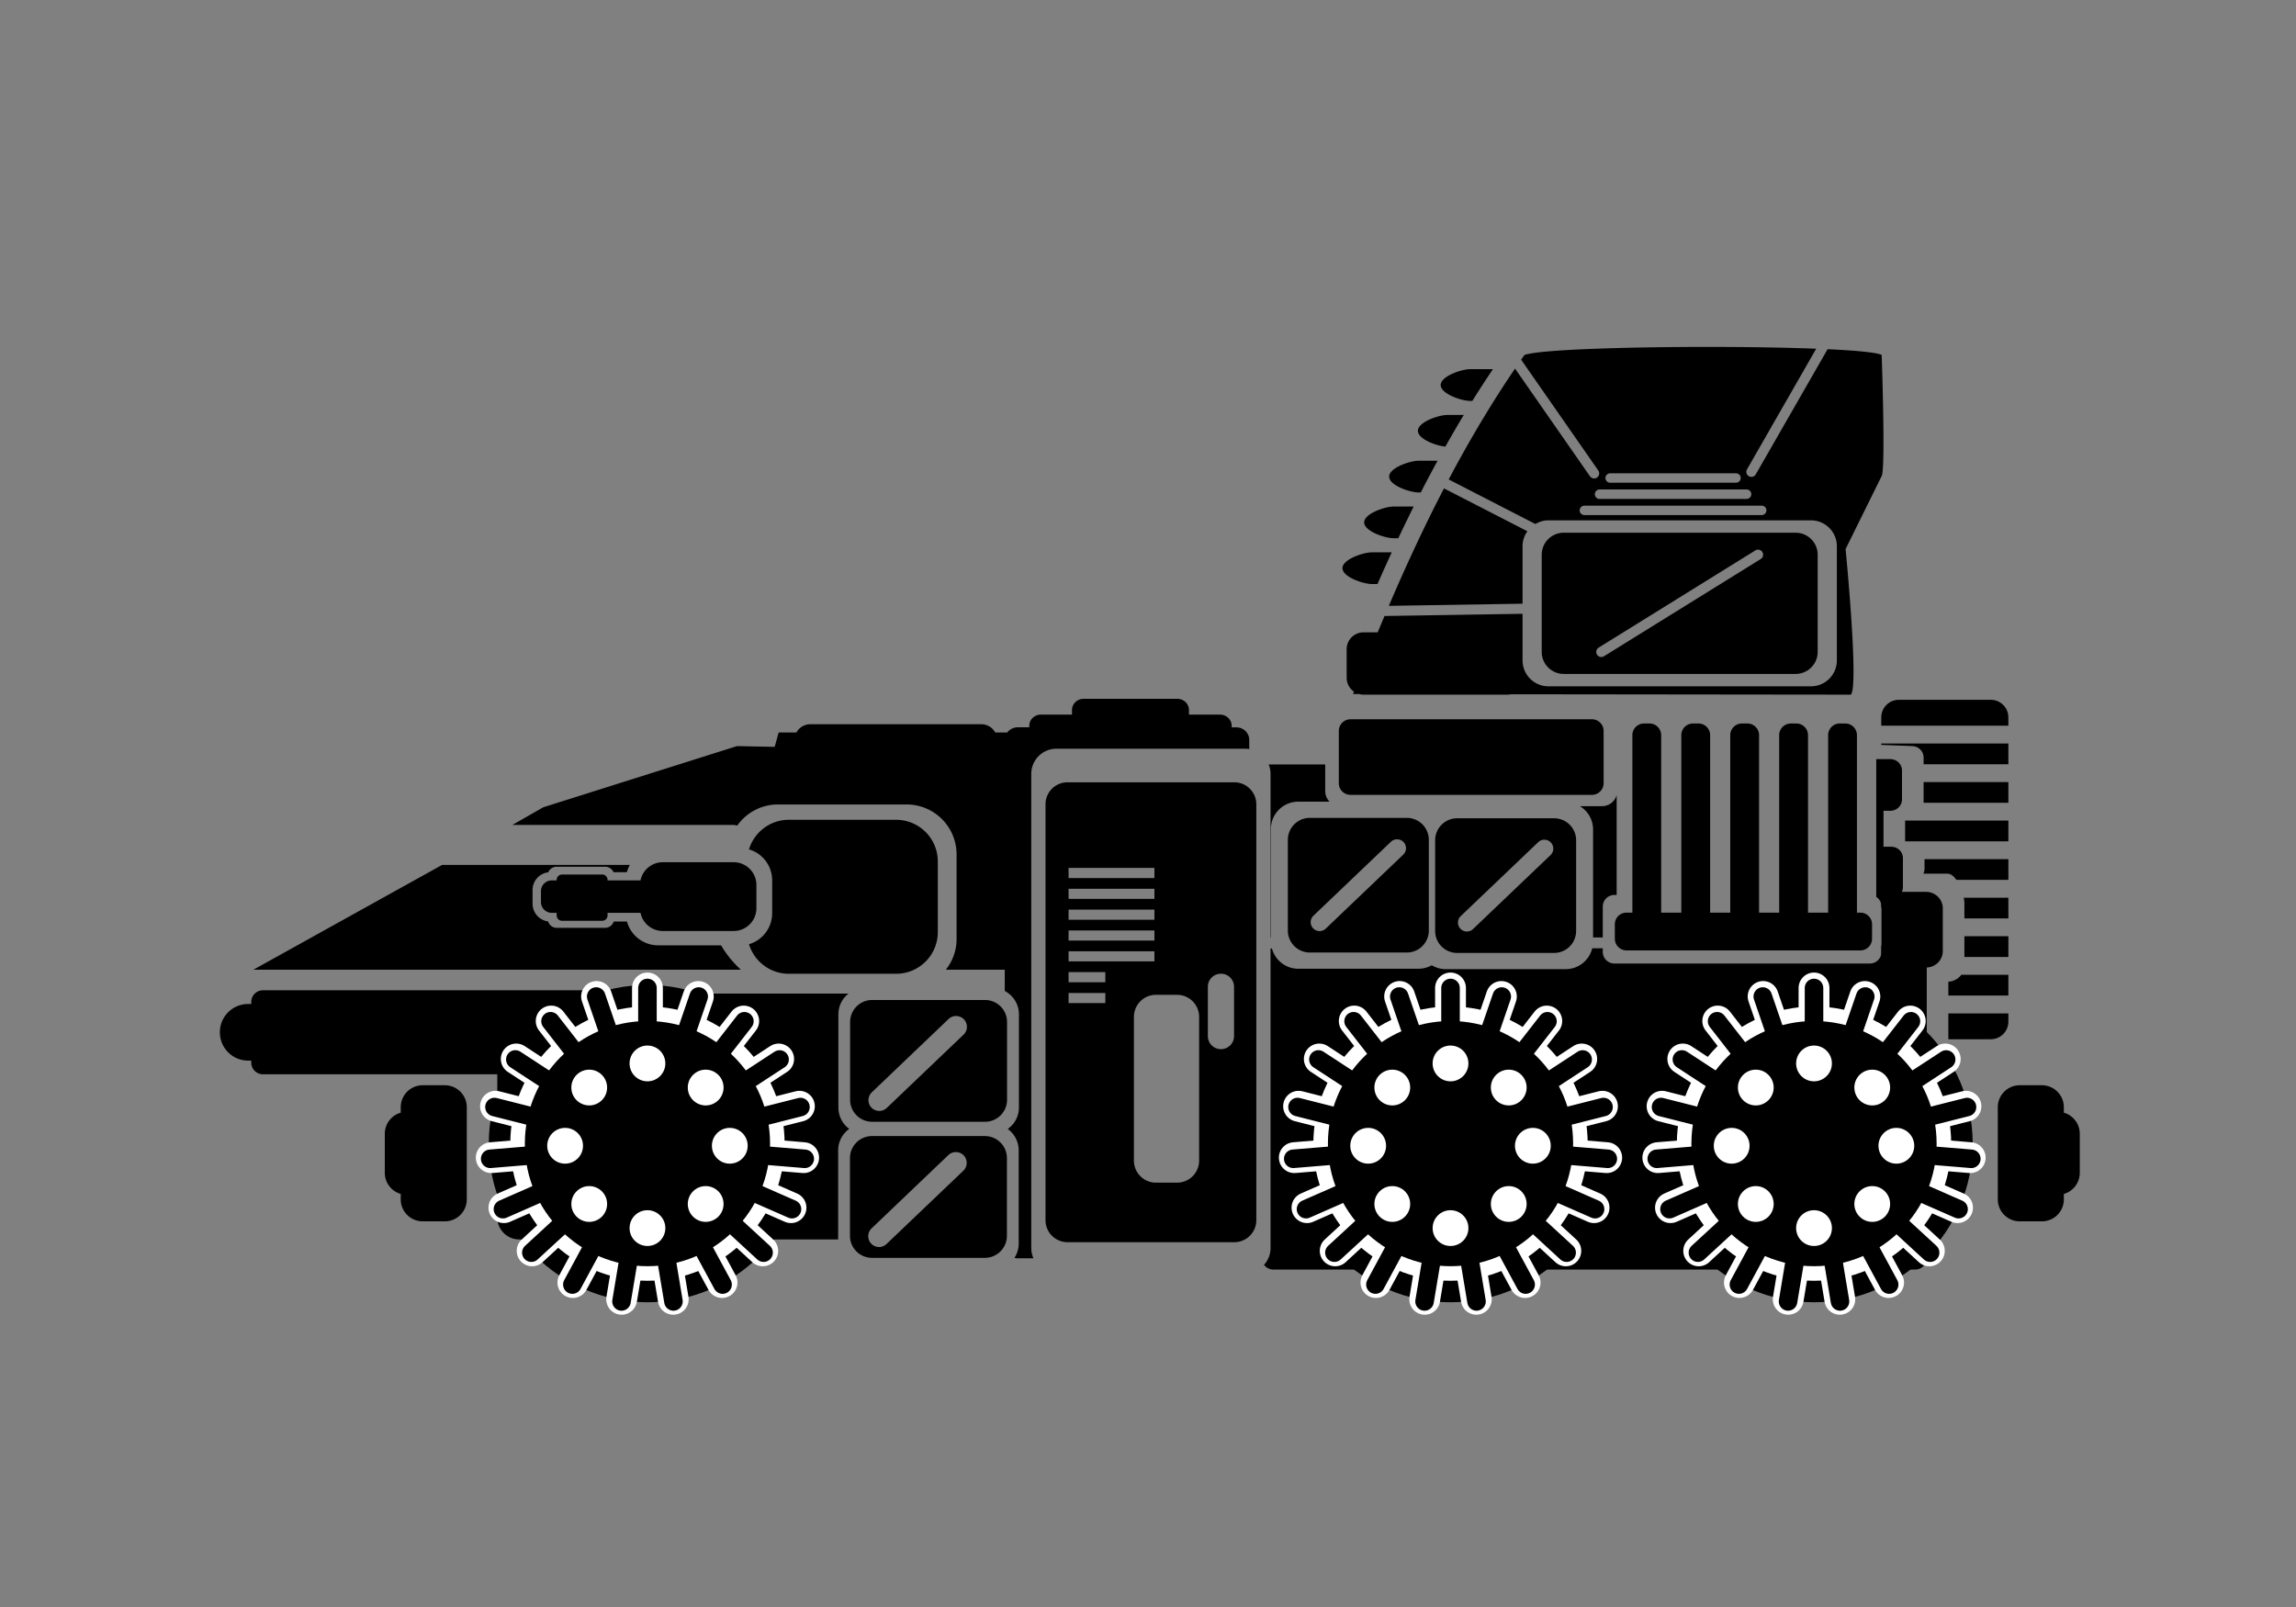 <?xml version="1.0" encoding="UTF-8" standalone="no"?>
<!-- Created with Inkscape (http://www.inkscape.org/) -->

<svg
   width="60mm"
   height="42mm"
   viewBox="0 0 60 42"
   version="1.1"
   id="svg8"
   inkscape:version="1.1.2 (0a00cf5339, 2022-02-04)"
   sodipodi:docname="JES III.svg"
   xmlns:inkscape="http://www.inkscape.org/namespaces/inkscape"
   xmlns:sodipodi="http://sodipodi.sourceforge.net/DTD/sodipodi-0.dtd"
   xmlns="http://www.w3.org/2000/svg"
   xmlns:svg="http://www.w3.org/2000/svg"
   xmlns:rdf="http://www.w3.org/1999/02/22-rdf-syntax-ns#"
   xmlns:cc="http://creativecommons.org/ns#"
   xmlns:dc="http://purl.org/dc/elements/1.1/">
  <rect x="0" y="0" width="60" height="42" fill="#808080" stroke="none"/>
  <defs
     id="defs2">
    <inkscape:path-effect
       effect="copy_rotate"
       starting_point="62.825,51.903"
       origin="61.825,51.903"
       id="path-effect2032"
       is_visible="true"
       lpeversion="1"
       method="normal"
       num_copies="19"
       starting_angle="0"
       rotation_angle="18.947"
       gap="-0.01"
       copies_to_360="true"
       mirror_copies="false"
       split_items="false" />
    <inkscape:path-effect
       effect="copy_rotate"
       starting_point="62.818,52.034"
       origin="61.825,52.034"
       id="path-effect1183"
       is_visible="true"
       lpeversion="1"
       method="normal"
       num_copies="19"
       starting_angle="0"
       rotation_angle="18.947"
       gap="-0.01"
       copies_to_360="true"
       mirror_copies="false"
       split_items="false" />
    <inkscape:path-effect
       effect="copy_rotate"
       starting_point="64.01,52.034"
       origin="61.825,52.034"
       id="path-effect2800"
       is_visible="true"
       lpeversion="1"
       method="normal"
       num_copies="8"
       starting_angle="0"
       rotation_angle="45"
       gap="-0.01"
       copies_to_360="true"
       mirror_copies="false"
       split_items="false" />
    <inkscape:path-effect
       effect="copy_rotate"
       starting_point="62.825,51.903"
       origin="61.825,51.903"
       id="path-effect2032-8"
       is_visible="true"
       lpeversion="1"
       method="normal"
       num_copies="19"
       starting_angle="0"
       rotation_angle="18.947"
       gap="-0.01"
       copies_to_360="true"
       mirror_copies="false"
       split_items="false" />
    <inkscape:path-effect
       effect="copy_rotate"
       starting_point="62.818,52.034"
       origin="61.825,52.034"
       id="path-effect1183-9"
       is_visible="true"
       lpeversion="1"
       method="normal"
       num_copies="19"
       starting_angle="0"
       rotation_angle="18.947"
       gap="-0.01"
       copies_to_360="true"
       mirror_copies="false"
       split_items="false" />
    <inkscape:path-effect
       effect="copy_rotate"
       starting_point="64.01,52.034"
       origin="61.825,52.034"
       id="path-effect2800-6"
       is_visible="true"
       lpeversion="1"
       method="normal"
       num_copies="8"
       starting_angle="0"
       rotation_angle="45"
       gap="-0.01"
       copies_to_360="true"
       mirror_copies="false"
       split_items="false" />
    <inkscape:path-effect
       effect="copy_rotate"
       starting_point="62.825,51.903"
       origin="61.825,51.903"
       id="path-effect2032-4"
       is_visible="true"
       lpeversion="1"
       method="normal"
       num_copies="19"
       starting_angle="0"
       rotation_angle="18.947"
       gap="-0.01"
       copies_to_360="true"
       mirror_copies="false"
       split_items="false" />
    <inkscape:path-effect
       effect="copy_rotate"
       starting_point="62.818,52.034"
       origin="61.825,52.034"
       id="path-effect1183-8"
       is_visible="true"
       lpeversion="1"
       method="normal"
       num_copies="19"
       starting_angle="0"
       rotation_angle="18.947"
       gap="-0.01"
       copies_to_360="true"
       mirror_copies="false"
       split_items="false" />
    <inkscape:path-effect
       effect="copy_rotate"
       starting_point="64.01,52.034"
       origin="61.825,52.034"
       id="path-effect2800-8"
       is_visible="true"
       lpeversion="1"
       method="normal"
       num_copies="8"
       starting_angle="0"
       rotation_angle="45"
       gap="-0.01"
       copies_to_360="true"
       mirror_copies="false"
       split_items="false" />
  </defs>
  <sodipodi:namedview
     id="base"
     pagecolor="#ffffff"
     bordercolor="#666666"
     borderopacity="1.0"
     inkscape:pageopacity="0.0"
     inkscape:pageshadow="2"
     inkscape:zoom="1.4142136"
     inkscape:cx="199.75766"
     inkscape:cy="294.15641"
     inkscape:document-units="mm"
     inkscape:current-layer="layer1"
     showgrid="false"
     inkscape:window-width="1920"
     inkscape:window-height="1043"
     inkscape:window-x="1920"
     inkscape:window-y="1080"
     inkscape:window-maximized="1"
     inkscape:snap-global="false"
     showguides="true"
     inkscape:pagecheckerboard="0" />
  <g
     inkscape:label="Capa 1"
     inkscape:groupmode="layer"
     id="layer1"
     transform="translate(0,-255)">
    <path
       id="rect12735"
       style="fill:#000000;stroke:none;stroke-width:2.25;stroke-linecap:round;stroke-miterlimit:4;stroke-dasharray:none;stop-color:#000000"
       d="M 187.252 69.018 C 186.29 69.018 185.516 69.792 185.516 70.754 L 185.516 71.572 L 198.051 71.572 L 198.051 70.754 C 198.051 69.792 197.276 69.018 196.314 69.018 L 187.252 69.018 z M 185.516 73.328 L 185.516 73.465 L 188.541 73.582 C 189.179 73.582 189.691 74.081 189.691 74.701 L 189.691 75.373 L 198.051 75.373 L 198.051 73.328 L 185.516 73.328 z M 189.691 77.131 L 189.691 79.174 L 198.051 79.174 L 198.051 77.131 L 189.691 77.131 z M 187.869 80.932 L 187.869 82.977 L 198.051 82.977 L 198.051 80.932 L 187.869 80.932 z M 189.783 84.732 L 189.783 85.691 C 189.783 85.862 189.743 86.022 189.674 86.166 L 192.049 86.166 C 192.372 86.166 192.675 86.415 192.93 86.777 L 198.051 86.777 L 198.051 84.732 L 189.783 84.732 z M 185.516 88.535 L 185.516 89.52 L 185.586 89.52 C 186.194 89.52 186.689 89.984 186.734 90.58 L 187.67 90.58 L 187.67 88.926 C 187.67 88.709 186.906 88.611 186.148 88.535 L 185.516 88.535 z M 193.65 88.535 C 193.692 88.742 193.715 88.932 193.715 89.088 L 193.715 90.58 L 198.051 90.58 L 198.051 88.535 L 193.65 88.535 z M 186.713 92.336 C 186.602 92.857 186.141 93.246 185.586 93.246 L 185.516 93.246 L 185.516 94.381 L 187.098 94.381 C 187.441 94.182 187.67 93.814 187.67 93.387 L 187.67 92.336 L 186.713 92.336 z M 193.715 92.336 L 193.715 94.381 L 198.051 94.381 L 198.051 92.336 L 193.715 92.336 z M 193.408 96.139 C 193.122 96.531 192.662 96.795 192.135 96.82 L 192.133 96.82 L 192.133 98.184 L 198.051 98.184 L 198.051 96.139 L 193.408 96.139 z M 192.133 99.947 L 192.133 102.496 L 196.314 102.496 C 197.276 102.496 198.051 101.722 198.051 100.76 L 198.051 99.947 L 192.133 99.947 z "
       transform="matrix(0.265,0,0,0.265,0,255)" />
    <path
       id="rect11417"
       style="stroke-width:2.135;stroke-linecap:round;stop-color:#000000"
       d="M 168.271 34.215 C 160.097 34.217 151.813 34.484 150.33 35.008 C 150.221 35.163 150.114 35.319 150.006 35.475 L 157.609 46.4 A 0.5 0.5 0 0 1 157.492 47.094 A 0.5 0.5 0 0 1 156.789 46.969 L 149.402 36.352 C 147.005 39.875 144.842 43.537 142.859 47.285 L 151.408 51.68 C 151.788 51.456 152.227 51.318 152.701 51.318 L 178.578 51.318 C 179.996 51.318 181.139 52.461 181.139 53.879 L 181.139 65.127 C 181.139 66.545 179.996 67.688 178.578 67.688 L 152.701 67.688 C 151.283 67.688 150.143 66.545 150.143 65.127 L 150.143 60.535 L 136.531 60.754 C 136.305 61.29 136.081 61.827 135.859 62.363 L 134.471 62.363 C 133.543 62.363 132.797 63.109 132.797 64.037 L 132.797 66.836 C 132.797 67.41 133.082 67.913 133.52 68.215 C 133.489 68.294 133.456 68.373 133.426 68.451 L 134.031 68.451 C 134.171 68.489 134.318 68.51 134.471 68.51 L 148.623 68.51 C 148.749 68.51 148.872 68.498 148.99 68.471 L 182.527 68.51 C 183.319 67.568 181.998 54.15 181.998 54.15 L 185.557 46.949 C 185.954 46.233 185.557 35.008 185.557 35.008 C 185.07 34.76 183.054 34.571 180.225 34.439 L 173.141 46.783 A 0.5 0.5 0 0 1 172.461 46.969 A 0.5 0.5 0 0 1 172.277 46.289 L 179.1 34.393 C 176.006 34.274 172.156 34.214 168.271 34.215 z M 144.98 36.41 C 144.114 36.41 142.07 37.108 142.07 37.975 C 142.07 38.841 144.114 39.539 144.98 39.539 L 145.193 39.539 C 145.849 38.485 146.526 37.442 147.221 36.41 L 144.98 36.41 z M 142.732 40.926 C 141.866 40.926 139.822 41.624 139.822 42.49 C 139.822 43.296 141.589 43.957 142.533 44.045 C 143.122 42.997 143.725 41.957 144.346 40.926 L 142.732 40.926 z M 139.9 45.441 C 139.034 45.441 136.988 46.139 136.988 47.006 C 136.988 47.872 139.034 48.57 139.9 48.57 L 140.107 48.57 C 140.645 47.521 141.197 46.478 141.762 45.441 L 139.9 45.441 z M 158.783 46.68 L 171.189 46.68 A 0.465 0.465 0 0 1 171.656 47.146 A 0.465 0.465 0 0 1 171.189 47.607 L 158.783 47.607 A 0.465 0.465 0 0 1 158.316 47.146 A 0.465 0.465 0 0 1 158.783 46.68 z M 142.396 48.168 C 140.423 51.965 138.628 55.845 136.957 59.752 L 150.143 59.539 L 150.143 53.879 C 150.143 53.323 150.322 52.813 150.621 52.395 L 142.396 48.168 z M 157.74 48.273 L 172.234 48.273 A 0.465 0.465 0 0 1 172.701 48.74 A 0.465 0.465 0 0 1 172.234 49.207 L 157.74 49.207 A 0.465 0.465 0 0 1 157.273 48.74 A 0.465 0.465 0 0 1 157.74 48.273 z M 156.242 49.873 L 173.73 49.873 A 0.465 0.465 0 0 1 174.191 50.332 A 0.465 0.465 0 0 1 173.73 50.799 L 156.242 50.799 A 0.465 0.465 0 0 1 155.775 50.332 A 0.465 0.465 0 0 1 156.242 49.873 z M 137.438 49.957 C 136.571 49.957 134.525 50.655 134.525 51.521 C 134.525 52.388 136.571 53.084 137.438 53.084 L 137.891 53.084 C 138.384 52.037 138.889 50.994 139.406 49.957 L 137.438 49.957 z M 154.213 52.539 C 153.006 52.539 152.033 53.51 152.033 54.717 L 152.033 64.289 C 152.033 65.496 153.006 66.467 154.213 66.467 L 177.066 66.467 C 178.273 66.467 179.246 65.496 179.246 64.289 L 179.246 54.717 C 179.246 53.51 178.273 52.539 177.066 52.539 L 154.213 52.539 z M 173.285 54.215 A 0.501 0.501 0 0 1 173.48 54.223 A 0.501 0.501 0 0 1 173.791 54.445 A 0.501 0.501 0 0 1 173.635 55.133 L 158.178 64.721 A 0.501 0.501 0 0 1 157.484 64.559 A 0.501 0.501 0 0 1 157.646 63.873 L 173.104 54.283 A 0.501 0.501 0 0 1 173.285 54.215 z M 135.295 54.473 C 134.428 54.473 132.383 55.169 132.383 56.035 C 132.383 56.902 134.428 57.6 135.295 57.6 L 135.84 57.6 C 136.298 56.554 136.765 55.512 137.244 54.473 L 135.295 54.473 z "
       transform="matrix(0.265,0,0,0.265,0,255)" />
    <path
       id="rect8048"
       style="fill:#000000;stroke:none;stroke-width:2.092;stroke-linecap:round;stroke-miterlimit:4;stroke-dasharray:none;stop-color:#000000"
       d="M 106.834 68.922 C 106.211 68.938 105.713 69.426 105.713 70.027 L 105.713 70.467 C 105.713 70.471 105.713 70.473 105.713 70.477 L 102.654 70.477 C 102.016 70.477 101.502 70.97 101.502 71.582 C 101.502 71.632 101.507 71.682 101.514 71.73 L 100.373 71.73 C 99.941 71.73 99.562 71.93 99.328 72.24 L 98.141 72.24 C 97.875 71.756 97.361 71.428 96.768 71.428 L 79.91 71.428 C 79.317 71.428 78.802 71.756 78.537 72.24 L 76.787 72.24 L 76.393 73.658 L 72.676 73.584 L 53.574 79.617 L 50.525 81.361 L 72.283 81.361 C 72.428 81.361 72.567 81.386 72.697 81.428 C 73.567 80.195 74.986 79.381 76.605 79.34 C 76.648 79.339 76.692 79.34 76.734 79.34 L 89.393 79.34 C 92.128 79.34 94.332 81.542 94.332 84.277 L 94.332 92.615 C 94.332 93.763 93.928 94.802 93.275 95.639 L 99.082 95.639 L 99.082 97.734 C 99.91 98.172 100.479 99.029 100.479 100.035 L 100.479 109.225 C 100.479 110.106 100.043 110.873 99.377 111.344 C 100.03 111.818 100.457 112.582 100.457 113.455 L 100.457 122.645 C 100.457 123.168 100.302 123.651 100.039 124.059 C 100.145 124.085 100.258 124.1 100.373 124.1 L 101.912 124.1 C 101.775 123.791 101.697 123.45 101.697 123.09 L 101.697 76.326 C 101.697 74.95 102.805 73.842 104.182 73.842 L 122.809 73.842 C 122.94 73.842 123.066 73.86 123.191 73.879 L 123.191 72.969 C 123.191 72.282 122.614 71.732 121.898 71.732 L 121.447 71.732 C 121.454 71.684 121.459 71.635 121.459 71.584 C 121.459 70.972 120.945 70.479 120.307 70.479 L 117.246 70.479 C 117.246 70.475 117.246 70.471 117.246 70.467 L 117.246 70.027 C 117.246 69.416 116.733 68.922 116.096 68.922 L 106.865 68.922 C 106.856 68.922 106.845 68.922 106.836 68.922 L 106.834 68.922 z M 133.178 70.938 C 132.54 70.938 132.025 71.452 132.025 72.09 L 132.025 77.24 C 132.025 77.878 132.54 78.393 133.178 78.393 L 156.984 78.393 C 157.622 78.393 158.137 77.878 158.137 77.24 L 158.137 72.09 C 158.137 71.452 157.622 70.938 156.984 70.938 L 133.178 70.938 z M 162.125 71.355 C 161.487 71.355 160.973 71.87 160.973 72.508 L 160.973 89.957 C 160.973 89.976 160.974 89.989 160.975 90.008 L 160.396 90.008 C 159.759 90.008 159.244 90.52 159.244 91.158 L 159.244 92.582 C 159.244 93.22 159.759 93.734 160.396 93.734 L 183.455 93.734 C 184.093 93.734 184.607 93.22 184.607 92.582 L 184.607 91.158 C 184.607 90.52 184.093 90.008 183.455 90.008 L 183.117 90.008 C 183.118 89.989 183.119 89.976 183.119 89.957 L 183.119 72.508 C 183.119 71.87 182.605 71.355 181.967 71.355 L 181.43 71.355 C 180.792 71.355 180.277 71.87 180.277 72.508 L 180.277 89.957 C 180.277 89.976 180.278 89.989 180.279 90.008 L 178.291 90.008 C 178.292 89.989 178.293 89.976 178.293 89.957 L 178.293 72.508 C 178.293 71.87 177.779 71.355 177.141 71.355 L 176.604 71.355 C 175.966 71.355 175.451 71.87 175.451 72.508 L 175.451 89.957 C 175.451 89.976 175.452 89.989 175.453 90.008 L 173.465 90.008 C 173.466 89.989 173.467 89.976 173.467 89.957 L 173.467 72.508 C 173.467 71.87 172.952 71.355 172.314 71.355 L 171.777 71.355 C 171.139 71.355 170.625 71.87 170.625 72.508 L 170.625 89.957 C 170.625 89.976 170.626 89.989 170.627 90.008 L 168.639 90.008 C 168.639 89.989 168.641 89.976 168.641 89.957 L 168.641 72.508 C 168.641 71.87 168.126 71.355 167.488 71.355 L 166.951 71.355 C 166.313 71.355 165.799 71.87 165.799 72.508 L 165.799 89.957 C 165.799 89.976 165.8 89.989 165.801 90.008 L 163.812 90.008 C 163.813 89.989 163.814 89.976 163.814 89.957 L 163.814 72.508 C 163.814 71.87 163.3 71.355 162.662 71.355 L 162.125 71.355 z M 185.023 74.869 L 185.023 88.455 C 185.335 88.661 185.539 89.013 185.539 89.416 L 185.539 93.877 C 185.539 94.515 185.027 95.027 184.389 95.027 L 159.205 95.027 C 158.567 95.027 158.053 94.515 158.053 93.877 L 158.053 93.523 L 157.014 93.523 C 156.725 94.706 155.67 95.582 154.396 95.582 L 142.553 95.582 C 142.05 95.582 141.588 95.436 141.186 95.199 C 140.798 95.417 140.35 95.541 139.871 95.541 L 128.027 95.541 C 126.773 95.541 125.735 94.69 125.428 93.535 C 125.382 93.543 125.337 93.549 125.293 93.561 L 125.293 123.09 C 125.293 123.73 125.046 124.306 124.65 124.746 C 124.859 125.028 125.199 125.211 125.584 125.211 L 188.85 125.211 C 189.488 125.211 190.002 124.71 190.002 124.09 L 190.002 95.422 L 190.004 95.422 C 190.886 95.379 191.584 94.674 191.584 93.805 L 191.584 89.578 C 191.584 88.681 190.841 87.959 189.918 87.959 L 187.543 87.959 C 187.612 87.815 187.652 87.655 187.652 87.484 L 187.652 84.629 C 187.652 84.009 187.138 83.51 186.5 83.51 L 185.738 83.51 L 185.738 79.963 L 186.41 79.963 C 187.048 79.963 187.561 79.462 187.561 78.842 L 187.561 75.988 C 187.561 75.368 187.048 74.869 186.41 74.869 L 185.023 74.869 z M 125.107 75.391 C 125.225 75.679 125.293 75.994 125.293 76.326 L 125.293 92.457 L 125.326 92.457 L 125.326 81.768 C 125.326 80.271 126.53 79.064 128.027 79.064 L 131.113 79.064 C 130.846 78.795 130.682 78.423 130.682 78.012 L 130.682 75.391 L 125.107 75.391 z M 105.221 77.154 C 104.04 77.185 103.1 78.144 103.1 79.332 L 103.1 120.334 C 103.1 121.541 104.071 122.512 105.277 122.512 L 121.711 122.512 C 122.918 122.512 123.889 121.541 123.889 120.334 L 123.889 79.332 C 123.889 78.125 122.918 77.154 121.711 77.154 L 105.277 77.154 C 105.258 77.154 105.239 77.154 105.221 77.154 z M 159.422 78.418 C 159.245 79.048 158.67 79.508 157.982 79.508 L 155.799 79.508 C 156.576 79.981 157.098 80.828 157.098 81.809 L 157.098 92.457 L 158.053 92.457 L 158.053 89.416 C 158.053 88.778 158.567 88.266 159.205 88.266 L 159.422 88.266 L 159.422 78.418 z M 129.119 80.662 C 127.939 80.692 126.998 81.652 126.998 82.84 L 126.998 91.766 C 126.998 92.972 127.969 93.943 129.176 93.943 L 138.723 93.943 C 139.929 93.943 140.9 92.972 140.9 91.766 L 140.9 82.84 C 140.9 81.633 139.929 80.662 138.723 80.662 L 129.176 80.662 C 129.157 80.662 129.138 80.662 129.119 80.662 z M 143.645 80.703 C 142.464 80.733 141.523 81.693 141.523 82.881 L 141.523 91.807 C 141.523 93.013 142.494 93.984 143.701 93.984 L 153.248 93.984 C 154.455 93.984 155.426 93.013 155.426 91.807 L 155.426 82.881 C 155.426 81.674 154.455 80.703 153.248 80.703 L 143.701 80.703 C 143.682 80.703 143.663 80.703 143.645 80.703 z M 77.695 80.852 C 75.879 80.897 74.363 82.11 73.861 83.77 C 75.185 84.158 76.146 85.377 76.146 86.83 L 76.146 90.059 C 76.146 91.512 75.185 92.733 73.861 93.121 C 74.373 94.813 75.939 96.039 77.803 96.039 L 88.359 96.039 C 90.641 96.039 92.479 94.203 92.479 91.922 L 92.479 84.969 C 92.479 82.687 90.641 80.852 88.359 80.852 L 77.803 80.852 C 77.767 80.852 77.731 80.851 77.695 80.852 z M 137.748 82.775 L 137.748 82.777 C 137.762 82.777 137.776 82.777 137.791 82.777 C 138.025 82.781 138.247 82.881 138.408 83.051 C 138.742 83.402 138.727 83.956 138.377 84.291 L 130.738 91.584 C 130.386 91.923 129.826 91.909 129.49 91.553 C 129.157 91.202 129.172 90.647 129.521 90.312 L 137.162 83.02 C 137.32 82.868 137.53 82.781 137.748 82.775 z M 152.271 82.814 L 152.271 82.816 C 152.286 82.816 152.3 82.816 152.314 82.816 C 152.547 82.82 152.769 82.919 152.93 83.088 C 153.268 83.44 153.254 84 152.898 84.336 L 145.258 91.629 C 144.907 91.963 144.352 91.948 144.018 91.598 C 143.679 91.246 143.694 90.685 144.049 90.35 L 151.689 83.057 C 151.847 82.907 152.055 82.82 152.271 82.814 z M 65.369 85.035 C 64.278 85.035 63.373 85.802 63.162 86.828 L 59.912 86.828 L 59.912 86.779 C 59.912 86.486 59.675 86.248 59.381 86.248 L 55.426 86.248 C 55.132 86.248 54.895 86.485 54.895 86.779 L 54.895 86.828 L 54.41 86.828 C 53.82 86.828 53.346 87.304 53.346 87.895 L 53.346 88.961 C 53.346 89.551 53.82 90.027 54.41 90.027 L 54.895 90.027 L 54.895 90.283 C 54.895 90.577 55.132 90.814 55.426 90.814 L 59.381 90.814 C 59.675 90.814 59.912 90.577 59.912 90.283 L 59.912 90.027 L 63.162 90.027 C 63.373 91.054 64.278 91.82 65.369 91.82 L 72.338 91.82 C 73.586 91.82 74.592 90.815 74.592 89.566 L 74.592 87.287 C 74.592 86.039 73.586 85.035 72.338 85.035 L 65.369 85.035 z M 43.604 85.299 L 24.986 95.639 L 73.057 95.639 C 72.255 94.893 71.557 94.029 71.111 93.232 L 64.904 93.232 C 63.43 93.232 62.196 92.242 61.826 90.889 L 60.523 90.889 C 60.402 91.246 60.073 91.506 59.674 91.506 L 54.898 91.506 C 54.493 91.506 54.164 91.238 54.047 90.873 C 53.182 90.761 52.518 90.026 52.518 89.129 L 52.518 87.777 C 52.518 86.875 53.191 86.136 54.064 86.031 C 54.202 85.707 54.523 85.48 54.898 85.48 L 59.674 85.48 C 60.044 85.48 60.359 85.701 60.5 86.018 L 61.818 86.018 C 61.887 85.765 61.987 85.525 62.109 85.299 L 43.604 85.299 z M 105.375 85.598 L 113.842 85.598 L 113.842 86.602 L 105.375 86.602 L 105.375 85.598 z M 105.375 87.656 L 113.842 87.656 L 113.842 88.654 L 105.375 88.654 L 105.375 87.656 z M 105.375 89.709 L 113.842 89.709 L 113.842 90.713 L 105.375 90.713 L 105.375 89.709 z M 105.375 91.77 L 113.842 91.77 L 113.842 92.766 L 105.375 92.766 L 105.375 91.77 z M 105.375 93.82 L 113.842 93.82 L 113.842 94.818 L 105.375 94.818 L 105.375 93.82 z M 105.375 95.873 L 109 95.873 L 109 96.877 L 105.375 96.877 L 105.375 95.873 z M 120.4 96.033 C 121.116 96.033 121.693 96.608 121.693 97.324 L 121.693 102.182 C 121.693 102.897 121.116 103.473 120.4 103.473 C 119.685 103.473 119.109 102.897 119.109 102.182 L 119.109 97.324 C 119.109 96.608 119.685 96.033 120.4 96.033 z M 25.902 97.668 C 25.278 97.683 24.779 98.19 24.779 98.818 L 24.779 99.018 L 24.475 99.018 C 22.928 99.018 21.682 100.262 21.682 101.809 C 21.682 103.355 22.928 104.602 24.475 104.602 L 24.779 104.602 L 24.779 104.799 C 24.779 105.437 25.294 105.951 25.932 105.951 L 49.039 105.951 L 49.039 120.07 C 49.039 121.272 50.007 122.24 51.209 122.24 L 82.654 122.24 L 82.654 113.455 C 82.654 112.577 83.086 111.81 83.746 111.336 C 83.096 110.862 82.676 110.095 82.676 109.225 L 82.676 100.035 C 82.676 99.2 83.07 98.468 83.676 97.99 L 59.477 97.99 C 59.27 97.791 58.989 97.668 58.678 97.668 L 25.932 97.668 C 25.922 97.668 25.912 97.668 25.902 97.668 z M 105.375 97.934 L 109 97.934 L 109 98.93 L 105.375 98.93 L 105.375 97.934 z M 113.941 98.115 C 113.96 98.115 113.979 98.115 113.998 98.115 L 116.07 98.115 C 117.277 98.115 118.25 99.088 118.25 100.295 L 118.25 114.459 C 118.25 115.666 117.277 116.639 116.07 116.639 L 113.998 116.639 C 112.791 116.639 111.818 115.666 111.818 114.459 L 111.818 100.295 C 111.818 99.107 112.761 98.145 113.941 98.115 z M 85.953 98.625 C 84.773 98.655 83.832 99.615 83.832 100.803 L 83.832 108.457 C 83.832 109.664 84.803 110.635 86.01 110.635 L 97.131 110.635 C 98.338 110.635 99.309 109.664 99.309 108.457 L 99.309 100.803 C 99.309 99.596 98.338 98.625 97.131 98.625 L 86.01 98.625 C 85.991 98.625 85.972 98.625 85.953 98.625 z M 94.303 100.205 L 94.303 100.207 A 1.068 1.068 0 0 1 95.055 100.531 A 1.068 1.068 0 0 1 95.018 102.045 L 87.445 109.271 A 1.068 1.068 0 0 1 85.938 109.24 A 1.068 1.068 0 0 1 85.975 107.727 L 93.541 100.5 A 1.068 1.068 0 0 1 94.303 100.205 z M 41.631 107.033 C 40.455 107.063 39.518 108.02 39.518 109.203 L 39.518 109.738 C 38.609 109.997 37.947 110.829 37.947 111.822 L 37.947 115.666 C 37.947 116.66 38.609 117.493 39.518 117.752 L 39.518 118.287 C 39.518 119.489 40.486 120.455 41.688 120.455 L 43.861 120.455 C 45.063 120.455 46.031 119.489 46.031 118.287 L 46.031 109.203 C 46.031 108.001 45.063 107.033 43.861 107.033 L 41.688 107.033 C 41.669 107.033 41.65 107.033 41.631 107.033 z M 199.121 107.033 C 197.945 107.063 197.008 108.02 197.008 109.203 L 197.008 118.287 C 197.008 119.489 197.976 120.455 199.178 120.455 L 201.352 120.455 C 202.553 120.455 203.521 119.489 203.521 118.287 L 203.521 117.752 C 204.43 117.493 205.092 116.66 205.092 115.666 L 205.092 111.822 C 205.092 110.829 204.43 109.997 203.521 109.738 L 203.521 109.203 C 203.521 108.001 202.553 107.033 201.352 107.033 L 199.178 107.033 C 199.159 107.033 199.14 107.033 199.121 107.033 z M 85.939 112.045 C 84.759 112.075 83.818 113.035 83.818 114.223 L 83.818 121.877 C 83.818 123.084 84.789 124.055 85.996 124.055 L 97.115 124.055 C 98.322 124.055 99.295 123.084 99.295 121.877 L 99.295 114.223 C 99.295 113.016 98.322 112.045 97.115 112.045 L 85.996 112.045 C 85.977 112.045 85.958 112.044 85.939 112.045 z M 94.279 113.625 L 94.279 113.627 A 1.068 1.068 0 0 1 95.033 113.951 A 1.068 1.068 0 0 1 94.996 115.465 L 87.422 122.691 A 1.068 1.068 0 0 1 85.916 122.66 A 1.068 1.068 0 0 1 85.953 121.146 L 93.52 113.92 A 1.068 1.068 0 0 1 94.279 113.625 z "
       transform="matrix(0.265,0,0,0.265,0,255)" />
    <g
       id="g895"
       transform="matrix(0.214,0,0,0.214,3.689,273.81)">
      <circle
         style="fill:#000000;stroke:none;stroke-width:3.877;stroke-linecap:round;stroke-miterlimit:4;stroke-dasharray:none;stop-color:#000000"
         id="path2306"
         cx="61.825"
         cy="51.772"
         r="19.375" />
      <circle
         style="fill:#ffff00;stroke:#ffffff;stroke-width:3.688;stroke-linecap:round;stroke-miterlimit:4;stroke-dasharray:none;stop-color:#000000"
         id="path2202"
         cx="61.825"
         cy="51.772"
         r="14.906" />
      <path
         style="fill:#ffffff;stroke:#ffffff;stroke-width:3.765;stroke-linecap:round;stroke-linejoin:miter;stroke-miterlimit:4;stroke-dasharray:none;stroke-opacity:1"
         d="m 61.825,32.762 v 7.974 m -6.215,-6.937 2.589,7.542 m -8.131,-4.543 4.898,6.293 m -9.165,-1.657 6.676,4.362 m -9.207,1.409 7.73,1.958 m -8.251,4.322 7.947,-0.659 m -6.4,6.767 7.303,-3.203 m -3.856,8.478 5.867,-5.401 m -0.895,9.271 3.795,-7.013 m 2.164,9.059 1.313,-7.866 m 4.988,7.866 -1.313,-7.866 m 7.272,5.82 -3.795,-7.013 m 8.768,3.143 -5.867,-5.401 m 9.313,0.126 -7.303,-3.203 m 8.849,-2.905 -7.947,-0.659 m 7.427,-5.621 -7.73,1.958 m 5.199,-7.728 -6.676,4.362 m 2.408,-8.997 -4.898,6.293 m -0.644,-9.292 -2.589,7.542"
         id="path1816"
         inkscape:path-effect="#path-effect2032"
         inkscape:original-d="m 61.825012,32.76227 v 7.974309" />
      <path
         style="fill:none;stroke:#000000;stroke-width:2.265;stroke-linecap:round;stroke-linejoin:miter;stroke-miterlimit:4;stroke-dasharray:none;stroke-opacity:1"
         d="m 61.825,32.762 v 9.217 m -6.258,-8.172 2.993,8.717 m -8.572,-5.698 5.661,7.273 m -9.958,-2.606 7.716,5.041 m -10.264,0.769 8.935,2.263 m -9.458,4.06 9.185,-0.761 m -7.628,6.911 8.44,-3.702 m -4.97,9.013 6.781,-6.242 m -1.774,10.139 4.387,-8.106 m 1.614,10.166 1.517,-9.091 m 4.827,9.091 -1.517,-9.091 m 7.517,7.031 -4.387,-8.106 m 9.393,4.209 -6.781,-6.242 m 10.251,0.931 -8.44,-3.702 m 9.998,-2.448 -9.185,-0.761 m 8.661,-5.561 -8.935,2.263 m 6.386,-8.072 -7.716,5.041 m 3.419,-9.709 -5.661,7.273 m 0.081,-10.293 -2.993,8.717"
         id="path983"
         sodipodi:nodetypes="cc"
         inkscape:path-effect="#path-effect1183"
         inkscape:original-d="m 61.825012,32.76227 v 9.21661" />
      <circle
         style="fill:#000000;stroke-width:0.919;-inkscape-stroke:none;stop-color:#000000"
         id="path846"
         cx="61.825"
         cy="51.772"
         r="14.972" />
      <path
         style="fill:#ffffff;stroke:none;stroke-width:3.484;stroke-linecap:round;stroke-miterlimit:4;stroke-dasharray:none;stop-color:#000000"
         id="path2674"
         inkscape:path-effect="#path-effect2800"
         sodipodi:type="arc"
         sodipodi:cx="61.825012"
         sodipodi:cy="41.978882"
         sodipodi:rx="2.1850624"
         sodipodi:ry="2.1850624"
         d="m 64.01,41.979 c 0,1.207 -0.978,2.185 -2.185,2.185 -1.207,0 -2.185,-0.978 -2.185,-2.185 0,-1.207 0.978,-2.185 2.185,-2.185 1.207,0 2.185,0.978 2.185,2.185 z m -7.75,1.4 c 0.853,0.853 0.853,2.237 0,3.09 -0.853,0.853 -2.237,0.853 -3.09,0 -0.853,-0.853 -0.853,-2.237 0,-3.09 0.853,-0.853 2.237,-0.853 3.09,0 z m -4.49,6.47 c 1.207,0 2.185,0.978 2.185,2.185 0,1.207 -0.978,2.185 -2.185,2.185 -1.207,0 -2.185,-0.978 -2.185,-2.185 0,-1.207 0.978,-2.185 2.185,-2.185 z m 1.4,7.75 c 0.853,-0.853 2.237,-0.853 3.09,0 0.853,0.853 0.853,2.237 0,3.09 -0.853,0.853 -2.237,0.853 -3.09,0 -0.853,-0.853 -0.853,-2.237 0,-3.09 z m 6.47,4.49 c 0,-1.207 0.978,-2.185 2.185,-2.185 1.207,0 2.185,0.978 2.185,2.185 0,1.207 -0.978,2.185 -2.185,2.185 -1.207,0 -2.185,-0.978 -2.185,-2.185 z m 7.75,-1.4 c -0.853,-0.853 -0.853,-2.237 0,-3.09 0.853,-0.853 2.237,-0.853 3.09,0 0.853,0.853 0.853,2.237 0,3.09 -0.853,0.853 -2.237,0.853 -3.09,0 z m 4.49,-6.47 c -1.207,0 -2.185,-0.978 -2.185,-2.185 0,-1.207 0.978,-2.185 2.185,-2.185 1.207,0 2.185,0.978 2.185,2.185 0,1.207 -0.978,2.185 -2.185,2.185 z m -1.4,-7.75 c -0.853,0.853 -2.237,0.853 -3.09,0 -0.853,-0.853 -0.853,-2.237 0,-3.09 0.853,-0.853 2.237,-0.853 3.09,0 0.853,0.853 0.853,2.237 0,3.09 z" />
    </g>
    <g
       id="g895-4"
       transform="matrix(0.214,0,0,0.214,24.675,273.81)">
      <circle
         style="fill:#000000;stroke:none;stroke-width:3.877;stroke-linecap:round;stroke-miterlimit:4;stroke-dasharray:none;stop-color:#000000"
         id="path2306-3"
         cx="61.825"
         cy="51.772"
         r="19.375" />
      <circle
         style="fill:#ffff00;stroke:#ffffff;stroke-width:3.688;stroke-linecap:round;stroke-miterlimit:4;stroke-dasharray:none;stop-color:#000000"
         id="path2202-3"
         cx="61.825"
         cy="51.772"
         r="14.906" />
      <path
         style="fill:#ffffff;stroke:#ffffff;stroke-width:3.765;stroke-linecap:round;stroke-linejoin:miter;stroke-miterlimit:4;stroke-dasharray:none;stroke-opacity:1"
         d="m 61.825,32.762 v 7.974 m -6.215,-6.937 2.589,7.542 m -8.131,-4.543 4.898,6.293 m -9.165,-1.657 6.676,4.362 m -9.207,1.409 7.73,1.958 m -8.251,4.322 7.947,-0.659 m -6.4,6.767 7.303,-3.203 m -3.856,8.478 5.867,-5.401 m -0.895,9.271 3.795,-7.013 m 2.164,9.059 1.313,-7.866 m 4.988,7.866 -1.313,-7.866 m 7.272,5.82 -3.795,-7.013 m 8.768,3.143 -5.867,-5.401 m 9.313,0.126 -7.303,-3.203 m 8.849,-2.905 -7.947,-0.659 m 7.427,-5.621 -7.73,1.958 m 5.199,-7.728 -6.676,4.362 m 2.408,-8.997 -4.898,6.293 m -0.644,-9.292 -2.589,7.542"
         id="path1816-3"
         inkscape:path-effect="#path-effect2032-8"
         inkscape:original-d="m 61.825012,32.76227 v 7.974309" />
      <path
         style="fill:none;stroke:#000000;stroke-width:2.265;stroke-linecap:round;stroke-linejoin:miter;stroke-miterlimit:4;stroke-dasharray:none;stroke-opacity:1"
         d="m 61.825,32.762 v 9.217 m -6.258,-8.172 2.993,8.717 m -8.572,-5.698 5.661,7.273 m -9.958,-2.606 7.716,5.041 m -10.264,0.769 8.935,2.263 m -9.458,4.06 9.185,-0.761 m -7.628,6.911 8.44,-3.702 m -4.97,9.013 6.781,-6.242 m -1.774,10.139 4.387,-8.106 m 1.614,10.166 1.517,-9.091 m 4.827,9.091 -1.517,-9.091 m 7.517,7.031 -4.387,-8.106 m 9.393,4.209 -6.781,-6.242 m 10.251,0.931 -8.44,-3.702 m 9.998,-2.448 -9.185,-0.761 m 8.661,-5.561 -8.935,2.263 m 6.386,-8.072 -7.716,5.041 m 3.419,-9.709 -5.661,7.273 m 0.081,-10.293 -2.993,8.717"
         id="path983-8"
         sodipodi:nodetypes="cc"
         inkscape:path-effect="#path-effect1183-9"
         inkscape:original-d="m 61.825012,32.76227 v 9.21661" />
      <circle
         style="fill:#000000;stroke-width:0.919;-inkscape-stroke:none;stop-color:#000000"
         id="path846-6"
         cx="61.825"
         cy="51.772"
         r="14.972" />
      <path
         style="fill:#ffffff;stroke:none;stroke-width:3.484;stroke-linecap:round;stroke-miterlimit:4;stroke-dasharray:none;stop-color:#000000"
         id="path2674-0"
         inkscape:path-effect="#path-effect2800-6"
         sodipodi:type="arc"
         sodipodi:cx="61.825012"
         sodipodi:cy="41.978882"
         sodipodi:rx="2.1850624"
         sodipodi:ry="2.1850624"
         d="m 64.01,41.979 c 0,1.207 -0.978,2.185 -2.185,2.185 -1.207,0 -2.185,-0.978 -2.185,-2.185 0,-1.207 0.978,-2.185 2.185,-2.185 1.207,0 2.185,0.978 2.185,2.185 z m -7.75,1.4 c 0.853,0.853 0.853,2.237 0,3.09 -0.853,0.853 -2.237,0.853 -3.09,0 -0.853,-0.853 -0.853,-2.237 0,-3.09 0.853,-0.853 2.237,-0.853 3.09,0 z m -4.49,6.47 c 1.207,0 2.185,0.978 2.185,2.185 0,1.207 -0.978,2.185 -2.185,2.185 -1.207,0 -2.185,-0.978 -2.185,-2.185 0,-1.207 0.978,-2.185 2.185,-2.185 z m 1.4,7.75 c 0.853,-0.853 2.237,-0.853 3.09,0 0.853,0.853 0.853,2.237 0,3.09 -0.853,0.853 -2.237,0.853 -3.09,0 -0.853,-0.853 -0.853,-2.237 0,-3.09 z m 6.47,4.49 c 0,-1.207 0.978,-2.185 2.185,-2.185 1.207,0 2.185,0.978 2.185,2.185 0,1.207 -0.978,2.185 -2.185,2.185 -1.207,0 -2.185,-0.978 -2.185,-2.185 z m 7.75,-1.4 c -0.853,-0.853 -0.853,-2.237 0,-3.09 0.853,-0.853 2.237,-0.853 3.09,0 0.853,0.853 0.853,2.237 0,3.09 -0.853,0.853 -2.237,0.853 -3.09,0 z m 4.49,-6.47 c -1.207,0 -2.185,-0.978 -2.185,-2.185 0,-1.207 0.978,-2.185 2.185,-2.185 1.207,0 2.185,0.978 2.185,2.185 0,1.207 -0.978,2.185 -2.185,2.185 z m -1.4,-7.75 c -0.853,0.853 -2.237,0.853 -3.09,0 -0.853,-0.853 -0.853,-2.237 0,-3.09 0.853,-0.853 2.237,-0.853 3.09,0 0.853,0.853 0.853,2.237 0,3.09 z" />
    </g>
    <g
       id="g895-8"
       transform="matrix(0.214,0,0,0.214,34.174,273.81)">
      <circle
         style="fill:#000000;stroke:none;stroke-width:3.877;stroke-linecap:round;stroke-miterlimit:4;stroke-dasharray:none;stop-color:#000000"
         id="path2306-9"
         cx="61.825"
         cy="51.772"
         r="19.375" />
      <circle
         style="fill:#ffff00;stroke:#ffffff;stroke-width:3.688;stroke-linecap:round;stroke-miterlimit:4;stroke-dasharray:none;stop-color:#000000"
         id="path2202-7"
         cx="61.825"
         cy="51.772"
         r="14.906" />
      <path
         style="fill:#ffffff;stroke:#ffffff;stroke-width:3.765;stroke-linecap:round;stroke-linejoin:miter;stroke-miterlimit:4;stroke-dasharray:none;stroke-opacity:1"
         d="m 61.825,32.762 v 7.974 m -6.215,-6.937 2.589,7.542 m -8.131,-4.543 4.898,6.293 m -9.165,-1.657 6.676,4.362 m -9.207,1.409 7.73,1.958 m -8.251,4.322 7.947,-0.659 m -6.4,6.767 7.303,-3.203 m -3.856,8.478 5.867,-5.401 m -0.895,9.271 3.795,-7.013 m 2.164,9.059 1.313,-7.866 m 4.988,7.866 -1.313,-7.866 m 7.272,5.82 -3.795,-7.013 m 8.768,3.143 -5.867,-5.401 m 9.313,0.126 -7.303,-3.203 m 8.849,-2.905 -7.947,-0.659 m 7.427,-5.621 -7.73,1.958 m 5.199,-7.728 -6.676,4.362 m 2.408,-8.997 -4.898,6.293 m -0.644,-9.292 -2.589,7.542"
         id="path1816-7"
         inkscape:path-effect="#path-effect2032-4"
         inkscape:original-d="m 61.825012,32.76227 v 7.974309" />
      <path
         style="fill:none;stroke:#000000;stroke-width:2.265;stroke-linecap:round;stroke-linejoin:miter;stroke-miterlimit:4;stroke-dasharray:none;stroke-opacity:1"
         d="m 61.825,32.762 v 9.217 m -6.258,-8.172 2.993,8.717 m -8.572,-5.698 5.661,7.273 m -9.958,-2.606 7.716,5.041 m -10.264,0.769 8.935,2.263 m -9.458,4.06 9.185,-0.761 m -7.628,6.911 8.44,-3.702 m -4.97,9.013 6.781,-6.242 m -1.774,10.139 4.387,-8.106 m 1.614,10.166 1.517,-9.091 m 4.827,9.091 -1.517,-9.091 m 7.517,7.031 -4.387,-8.106 m 9.393,4.209 -6.781,-6.242 m 10.251,0.931 -8.44,-3.702 m 9.998,-2.448 -9.185,-0.761 m 8.661,-5.561 -8.935,2.263 m 6.386,-8.072 -7.716,5.041 m 3.419,-9.709 -5.661,7.273 m 0.081,-10.293 -2.993,8.717"
         id="path983-6"
         sodipodi:nodetypes="cc"
         inkscape:path-effect="#path-effect1183-8"
         inkscape:original-d="m 61.825012,32.76227 v 9.21661" />
      <circle
         style="fill:#000000;stroke-width:0.919;-inkscape-stroke:none;stop-color:#000000"
         id="path846-4"
         cx="61.825"
         cy="51.772"
         r="14.972" />
      <path
         style="fill:#ffffff;stroke:none;stroke-width:3.484;stroke-linecap:round;stroke-miterlimit:4;stroke-dasharray:none;stop-color:#000000"
         id="path2674-3"
         inkscape:path-effect="#path-effect2800-8"
         sodipodi:type="arc"
         sodipodi:cx="61.825012"
         sodipodi:cy="41.978882"
         sodipodi:rx="2.1850624"
         sodipodi:ry="2.1850624"
         d="m 64.01,41.979 c 0,1.207 -0.978,2.185 -2.185,2.185 -1.207,0 -2.185,-0.978 -2.185,-2.185 0,-1.207 0.978,-2.185 2.185,-2.185 1.207,0 2.185,0.978 2.185,2.185 z m -7.75,1.4 c 0.853,0.853 0.853,2.237 0,3.09 -0.853,0.853 -2.237,0.853 -3.09,0 -0.853,-0.853 -0.853,-2.237 0,-3.09 0.853,-0.853 2.237,-0.853 3.09,0 z m -4.49,6.47 c 1.207,0 2.185,0.978 2.185,2.185 0,1.207 -0.978,2.185 -2.185,2.185 -1.207,0 -2.185,-0.978 -2.185,-2.185 0,-1.207 0.978,-2.185 2.185,-2.185 z m 1.4,7.75 c 0.853,-0.853 2.237,-0.853 3.09,0 0.853,0.853 0.853,2.237 0,3.09 -0.853,0.853 -2.237,0.853 -3.09,0 -0.853,-0.853 -0.853,-2.237 0,-3.09 z m 6.47,4.49 c 0,-1.207 0.978,-2.185 2.185,-2.185 1.207,0 2.185,0.978 2.185,2.185 0,1.207 -0.978,2.185 -2.185,2.185 -1.207,0 -2.185,-0.978 -2.185,-2.185 z m 7.75,-1.4 c -0.853,-0.853 -0.853,-2.237 0,-3.09 0.853,-0.853 2.237,-0.853 3.09,0 0.853,0.853 0.853,2.237 0,3.09 -0.853,0.853 -2.237,0.853 -3.09,0 z m 4.49,-6.47 c -1.207,0 -2.185,-0.978 -2.185,-2.185 0,-1.207 0.978,-2.185 2.185,-2.185 1.207,0 2.185,0.978 2.185,2.185 0,1.207 -0.978,2.185 -2.185,2.185 z m -1.4,-7.75 c -0.853,0.853 -2.237,0.853 -3.09,0 -0.853,-0.853 -0.853,-2.237 0,-3.09 0.853,-0.853 2.237,-0.853 3.09,0 0.853,0.853 0.853,2.237 0,3.09 z" />
    </g>
  </g>
</svg>

